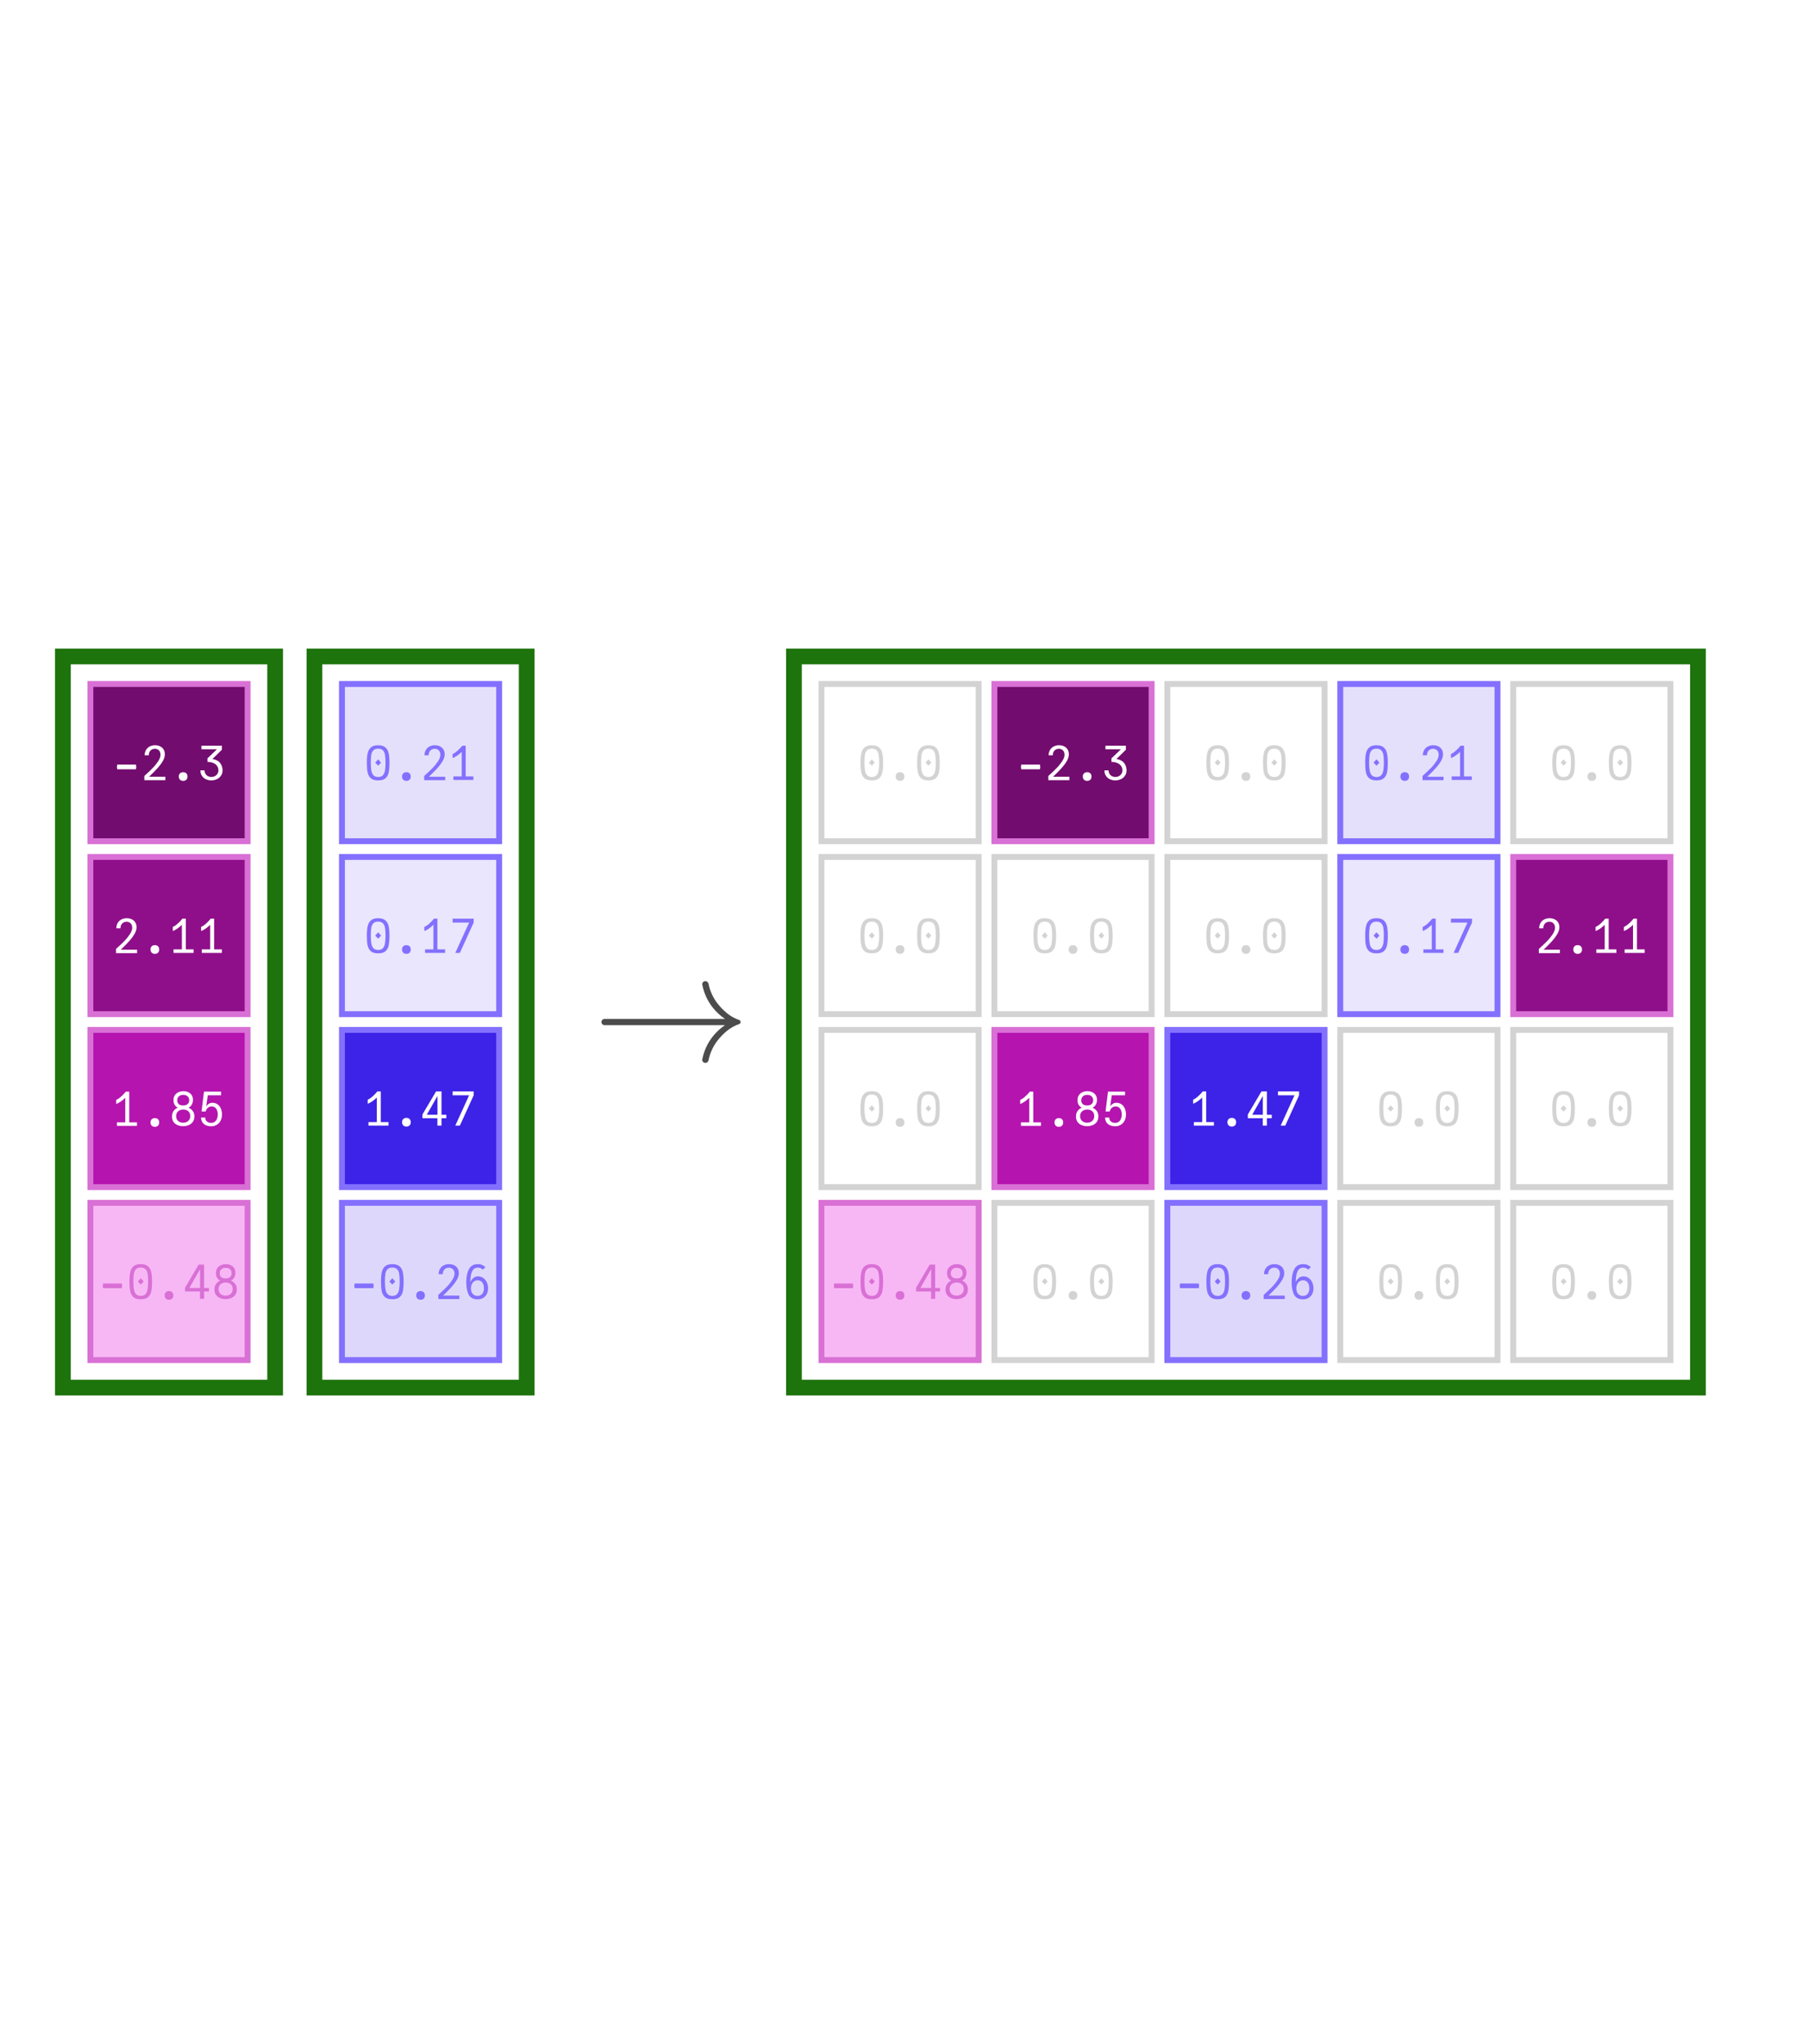 <?xml version="1.0" encoding="UTF-8"?>
<svg xmlns="http://www.w3.org/2000/svg" xmlns:xlink="http://www.w3.org/1999/xlink" width="230" height="260" viewBox="0 0 230 260">
<defs>
<g>
<g id="glyph-0-0">
<path d="M 0.602 -1.492 L 0.566 -1.648 L 0.602 -1.805 L 0.602 -1.949 L 3.008 -1.949 L 3.008 -1.805 L 3.039 -1.648 L 3.008 -1.492 L 3.008 -1.352 L 0.602 -1.352 Z M 0.602 -1.492 "/>
</g>
<g id="glyph-0-1">
<path d="M 0.598 -0.629 C 0.934 -0.93 1.234 -1.215 1.496 -1.484 C 1.762 -1.75 1.996 -2.039 2.207 -2.352 C 2.414 -2.664 2.52 -2.949 2.52 -3.203 C 2.52 -3.359 2.488 -3.492 2.43 -3.609 C 2.367 -3.723 2.281 -3.812 2.176 -3.871 C 2.066 -3.934 1.945 -3.965 1.805 -3.965 C 1.652 -3.965 1.52 -3.93 1.402 -3.863 C 1.285 -3.793 1.191 -3.695 1.125 -3.57 C 1.059 -3.445 1.027 -3.297 1.027 -3.133 L 0.496 -3.133 C 0.504 -3.402 0.566 -3.637 0.684 -3.828 C 0.801 -4.02 0.961 -4.164 1.16 -4.262 C 1.359 -4.359 1.578 -4.41 1.824 -4.41 C 2.051 -4.41 2.258 -4.367 2.445 -4.281 C 2.637 -4.195 2.785 -4.066 2.902 -3.891 C 3.016 -3.715 3.07 -3.5 3.07 -3.246 C 3.07 -2.977 2.98 -2.688 2.797 -2.379 C 2.613 -2.07 2.398 -1.781 2.16 -1.52 C 1.922 -1.254 1.625 -0.953 1.277 -0.613 L 1.066 -0.406 L 3.137 -0.406 L 3.137 0.031 L 0.461 0.031 L 0.461 -0.504 Z M 0.598 -0.629 "/>
</g>
<g id="glyph-0-2">
<path d="M 1.801 0.121 C 1.629 0.121 1.496 0.07 1.398 -0.027 C 1.297 -0.129 1.246 -0.262 1.246 -0.434 C 1.246 -0.605 1.297 -0.738 1.398 -0.836 C 1.496 -0.934 1.629 -0.984 1.801 -0.984 C 1.973 -0.984 2.105 -0.934 2.203 -0.836 C 2.301 -0.738 2.352 -0.605 2.352 -0.434 C 2.352 -0.262 2.305 -0.129 2.203 -0.027 C 2.105 0.07 1.973 0.121 1.801 0.121 Z M 1.801 0.121 "/>
</g>
<g id="glyph-0-3">
<path d="M 0.926 -1.211 C 0.926 -1.043 0.965 -0.895 1.047 -0.766 C 1.129 -0.637 1.234 -0.539 1.363 -0.473 C 1.496 -0.406 1.633 -0.371 1.781 -0.371 C 1.938 -0.371 2.086 -0.406 2.223 -0.477 C 2.359 -0.543 2.473 -0.641 2.555 -0.77 C 2.641 -0.898 2.684 -1.043 2.684 -1.211 C 2.684 -1.438 2.621 -1.633 2.504 -1.797 C 2.383 -1.957 2.219 -2.082 2.008 -2.164 C 1.797 -2.25 1.559 -2.293 1.289 -2.293 L 1.289 -2.742 L 2.496 -3.898 L 0.527 -3.898 L 0.527 -4.352 L 3.125 -4.352 L 3.125 -3.84 L 1.926 -2.664 C 2.375 -2.586 2.703 -2.414 2.906 -2.148 C 3.109 -1.887 3.211 -1.574 3.211 -1.211 C 3.211 -0.945 3.141 -0.715 3.004 -0.523 C 2.867 -0.332 2.691 -0.184 2.469 -0.086 C 2.25 0.012 2.02 0.059 1.777 0.059 C 1.539 0.059 1.316 0.012 1.105 -0.082 C 0.895 -0.176 0.723 -0.316 0.594 -0.512 C 0.461 -0.703 0.395 -0.938 0.395 -1.211 Z M 0.926 -1.211 "/>
</g>
<g id="glyph-0-4">
<path d="M 0.574 -0.445 L 1.637 -0.445 L 1.637 -3.57 C 1.477 -3.406 1.285 -3.25 1.059 -3.09 C 0.836 -2.934 0.645 -2.836 0.48 -2.789 L 0.48 -3.301 C 0.68 -3.383 0.898 -3.531 1.129 -3.742 C 1.363 -3.957 1.555 -4.156 1.703 -4.352 L 2.141 -4.352 L 2.141 -0.445 L 3.125 -0.445 L 3.125 0 L 0.574 0 Z M 0.574 -0.445 "/>
</g>
<g id="glyph-0-5">
<path d="M 1.797 0.043 C 1.547 0.043 1.316 0 1.098 -0.09 C 0.883 -0.176 0.711 -0.309 0.578 -0.492 C 0.445 -0.676 0.379 -0.902 0.379 -1.176 C 0.379 -1.453 0.445 -1.688 0.578 -1.883 C 0.711 -2.074 0.891 -2.215 1.109 -2.301 C 0.941 -2.395 0.809 -2.523 0.711 -2.684 C 0.617 -2.844 0.57 -3.035 0.57 -3.258 C 0.57 -3.516 0.629 -3.73 0.75 -3.906 C 0.867 -4.078 1.023 -4.203 1.215 -4.285 C 1.406 -4.367 1.609 -4.41 1.828 -4.41 C 2.043 -4.41 2.242 -4.371 2.43 -4.289 C 2.613 -4.211 2.762 -4.086 2.879 -3.922 C 2.992 -3.754 3.047 -3.551 3.047 -3.305 C 3.047 -3.074 2.996 -2.875 2.898 -2.699 C 2.797 -2.523 2.656 -2.391 2.484 -2.305 C 2.715 -2.207 2.898 -2.066 3.031 -1.879 C 3.164 -1.695 3.227 -1.465 3.227 -1.195 C 3.227 -0.922 3.16 -0.691 3.031 -0.504 C 2.898 -0.32 2.723 -0.184 2.508 -0.094 C 2.289 -0.004 2.055 0.043 1.797 0.043 Z M 1.797 -0.398 C 1.961 -0.398 2.113 -0.43 2.25 -0.496 C 2.387 -0.559 2.496 -0.656 2.578 -0.781 C 2.66 -0.91 2.699 -1.066 2.699 -1.246 C 2.699 -1.43 2.66 -1.582 2.578 -1.707 C 2.496 -1.832 2.391 -1.922 2.258 -1.984 C 2.121 -2.047 1.973 -2.074 1.812 -2.074 C 1.645 -2.074 1.492 -2.043 1.355 -1.977 C 1.219 -1.914 1.109 -1.816 1.027 -1.691 C 0.945 -1.562 0.906 -1.41 0.906 -1.234 C 0.906 -1.055 0.945 -0.902 1.027 -0.777 C 1.105 -0.652 1.215 -0.555 1.348 -0.492 C 1.484 -0.43 1.633 -0.398 1.797 -0.398 Z M 1.797 -2.594 C 2.039 -2.594 2.227 -2.648 2.363 -2.766 C 2.5 -2.879 2.566 -3.039 2.566 -3.25 C 2.566 -3.457 2.5 -3.625 2.367 -3.75 C 2.234 -3.875 2.051 -3.938 1.809 -3.938 C 1.57 -3.938 1.387 -3.875 1.25 -3.75 C 1.117 -3.625 1.051 -3.453 1.051 -3.238 C 1.051 -3.035 1.113 -2.875 1.242 -2.762 C 1.371 -2.648 1.559 -2.594 1.797 -2.594 Z M 1.797 -2.594 "/>
</g>
<g id="glyph-0-6">
<path d="M 1.77 0.055 C 1.531 0.055 1.316 0.016 1.121 -0.066 C 0.926 -0.145 0.773 -0.266 0.66 -0.434 C 0.543 -0.602 0.484 -0.809 0.484 -1.062 L 1.016 -1.062 C 1.016 -0.836 1.086 -0.664 1.227 -0.551 C 1.367 -0.438 1.547 -0.379 1.766 -0.379 C 1.945 -0.379 2.102 -0.426 2.227 -0.523 C 2.355 -0.621 2.449 -0.75 2.512 -0.914 C 2.574 -1.078 2.605 -1.262 2.605 -1.457 C 2.605 -1.641 2.574 -1.809 2.516 -1.965 C 2.457 -2.117 2.371 -2.238 2.254 -2.328 C 2.137 -2.422 1.992 -2.465 1.824 -2.465 C 1.641 -2.465 1.48 -2.41 1.344 -2.297 C 1.203 -2.18 1.113 -2.027 1.066 -1.828 L 0.539 -1.828 L 0.852 -4.352 L 3.02 -4.352 L 3.02 -3.887 L 1.332 -3.887 L 1.133 -2.488 C 1.242 -2.633 1.363 -2.742 1.488 -2.82 C 1.617 -2.895 1.762 -2.934 1.922 -2.934 C 2.172 -2.934 2.391 -2.867 2.574 -2.738 C 2.758 -2.605 2.898 -2.43 2.992 -2.203 C 3.09 -1.977 3.137 -1.723 3.137 -1.445 C 3.137 -1.152 3.082 -0.891 2.965 -0.664 C 2.852 -0.438 2.691 -0.262 2.484 -0.137 C 2.277 -0.008 2.039 0.055 1.77 0.055 Z M 1.77 0.055 "/>
</g>
<g id="glyph-0-7">
<path d="M 1.805 0.059 C 1.395 0.059 1.086 -0.027 0.879 -0.207 C 0.672 -0.387 0.535 -0.633 0.465 -0.945 C 0.398 -1.262 0.367 -1.68 0.367 -2.195 C 0.367 -2.688 0.402 -3.09 0.473 -3.402 C 0.543 -3.715 0.684 -3.961 0.891 -4.141 C 1.102 -4.32 1.406 -4.41 1.805 -4.41 C 2.207 -4.41 2.512 -4.32 2.719 -4.141 C 2.93 -3.961 3.07 -3.715 3.141 -3.402 C 3.211 -3.09 3.246 -2.688 3.246 -2.195 C 3.246 -1.68 3.211 -1.262 3.145 -0.945 C 3.078 -0.633 2.941 -0.387 2.734 -0.207 C 2.527 -0.027 2.215 0.059 1.805 0.059 Z M 1.434 -2.195 L 1.805 -2.621 L 2.18 -2.195 L 1.805 -1.812 Z M 1.805 -0.371 C 2.07 -0.371 2.27 -0.445 2.406 -0.594 C 2.543 -0.742 2.633 -0.949 2.676 -1.203 C 2.719 -1.461 2.742 -1.793 2.742 -2.195 C 2.742 -2.605 2.723 -2.93 2.68 -3.18 C 2.641 -3.426 2.551 -3.621 2.414 -3.762 C 2.277 -3.906 2.074 -3.977 1.805 -3.977 C 1.535 -3.977 1.332 -3.906 1.195 -3.762 C 1.059 -3.621 0.973 -3.426 0.93 -3.18 C 0.891 -2.934 0.871 -2.605 0.871 -2.195 C 0.871 -1.793 0.891 -1.461 0.938 -1.203 C 0.98 -0.945 1.07 -0.746 1.207 -0.594 C 1.344 -0.445 1.543 -0.371 1.805 -0.371 Z M 1.805 -0.371 "/>
</g>
<g id="glyph-0-8">
<path d="M 2.141 -0.938 L 0.238 -0.938 L 0.238 -1.414 L 1.973 -4.352 L 2.664 -4.352 L 2.664 -1.379 L 3.281 -1.379 L 3.281 -0.938 L 2.664 -0.938 L 2.664 0 L 2.141 0 Z M 2.148 -1.379 L 2.148 -3.77 L 0.793 -1.379 Z M 2.148 -1.379 "/>
</g>
<g id="glyph-0-9">
<path d="M 2.578 -3.859 L 0.477 -3.859 L 0.477 -4.352 L 3.16 -4.352 L 3.16 -3.863 L 1.402 0 L 0.82 0 Z M 2.578 -3.859 "/>
</g>
<g id="glyph-0-10">
<path d="M 1.859 0.07 C 1.32 0.07 0.945 -0.121 0.73 -0.512 C 0.52 -0.902 0.414 -1.438 0.414 -2.113 C 0.414 -2.789 0.527 -3.34 0.754 -3.77 C 0.98 -4.195 1.355 -4.41 1.879 -4.41 C 2.094 -4.41 2.281 -4.375 2.438 -4.305 C 2.598 -4.234 2.734 -4.141 2.855 -4.027 L 2.508 -3.707 C 2.363 -3.879 2.148 -3.965 1.867 -3.965 C 1.609 -3.965 1.41 -3.867 1.273 -3.672 C 1.137 -3.477 1.051 -3.246 1.004 -2.98 C 0.961 -2.715 0.938 -2.426 0.93 -2.113 C 1.039 -2.352 1.176 -2.535 1.34 -2.664 C 1.504 -2.793 1.695 -2.855 1.914 -2.855 C 2.16 -2.855 2.383 -2.785 2.578 -2.648 C 2.773 -2.508 2.926 -2.324 3.031 -2.09 C 3.137 -1.855 3.191 -1.605 3.191 -1.34 C 3.191 -1.066 3.137 -0.82 3.027 -0.605 C 2.914 -0.391 2.758 -0.227 2.555 -0.105 C 2.355 0.012 2.121 0.07 1.859 0.07 Z M 1.848 -0.371 C 2.113 -0.371 2.312 -0.457 2.453 -0.633 C 2.594 -0.805 2.664 -1.035 2.664 -1.324 C 2.664 -1.512 2.637 -1.688 2.578 -1.844 C 2.52 -2 2.43 -2.121 2.312 -2.215 C 2.191 -2.305 2.047 -2.352 1.871 -2.352 C 1.695 -2.352 1.543 -2.305 1.41 -2.211 C 1.281 -2.117 1.18 -1.992 1.113 -1.836 C 1.043 -1.68 1.008 -1.504 1.008 -1.312 C 1.008 -1.133 1.043 -0.969 1.109 -0.828 C 1.176 -0.684 1.273 -0.57 1.398 -0.492 C 1.527 -0.41 1.676 -0.371 1.848 -0.371 Z M 1.848 -0.371 "/>
</g>
<g id="glyph-1-0">
<path d="M 18.859 -5 C 18.859 -5.121 18.781 -5.219 18.68 -5.262 C 17.539 -5.641 16.66 -6.441 15.941 -7.34 C 15.379 -8.059 14.961 -8.941 14.781 -9.879 C 14.738 -10.059 14.578 -10.199 14.379 -10.199 C 14.16 -10.199 13.98 -10.02 13.98 -9.801 C 13.98 -9.781 14 -9.738 14 -9.719 C 14.199 -8.66 14.66 -7.68 15.32 -6.84 C 15.762 -6.281 16.281 -5.801 16.879 -5.398 L 1.559 -5.398 C 1.34 -5.398 1.16 -5.219 1.16 -5 C 1.16 -4.781 1.34 -4.602 1.559 -4.602 L 16.879 -4.602 C 16.281 -4.199 15.762 -3.719 15.32 -3.16 C 14.66 -2.32 14.199 -1.34 14 -0.281 C 14 -0.262 13.98 -0.219 13.98 -0.199 C 13.98 0.02 14.16 0.199 14.379 0.199 C 14.578 0.199 14.738 0.059 14.781 -0.121 C 14.961 -1.059 15.379 -1.941 15.941 -2.66 C 16.66 -3.559 17.539 -4.359 18.68 -4.738 C 18.781 -4.781 18.859 -4.879 18.859 -5 Z M 18.859 -5 "/>
</g>
</g>
</defs>
<rect x="-23" y="-26" width="276" height="312" fill="rgb(100%, 100%, 100%)" fill-opacity="1"/>
<path fill-rule="nonzero" fill="rgb(45%, 5%, 43.491%)" fill-opacity="1" stroke-width="0.75" stroke-linecap="butt" stroke-linejoin="miter" stroke="rgb(85.156%, 43.75%, 83.594%)" stroke-opacity="1" stroke-miterlimit="10" d="M 11.5 107 L 11.5 87 L 31.5 87 L 31.5 107 Z M 11.5 107 "/>
<g fill="rgb(100%, 100%, 100%)" fill-opacity="1">
<use xlink:href="#glyph-0-0" x="14.3" y="99.205"/>
<use xlink:href="#glyph-0-1" x="17.9" y="99.205"/>
<use xlink:href="#glyph-0-2" x="21.5" y="99.205"/>
<use xlink:href="#glyph-0-3" x="25.1" y="99.205"/>
</g>
<path fill-rule="nonzero" fill="rgb(55.882%, 6.209%, 54.008%)" fill-opacity="1" stroke-width="0.75" stroke-linecap="butt" stroke-linejoin="miter" stroke="rgb(85.156%, 43.75%, 83.594%)" stroke-opacity="1" stroke-miterlimit="10" d="M 11.5 129 L 11.5 109 L 31.5 109 L 31.5 129 Z M 11.5 129 "/>
<g fill="rgb(100%, 100%, 100%)" fill-opacity="1">
<use xlink:href="#glyph-0-1" x="14.3" y="121.205"/>
<use xlink:href="#glyph-0-2" x="17.9" y="121.205"/>
<use xlink:href="#glyph-0-4" x="21.5" y="121.205"/>
<use xlink:href="#glyph-0-4" x="25.1" y="121.205"/>
</g>
<path fill-rule="nonzero" fill="rgb(71.059%, 7.895%, 68.675%)" fill-opacity="1" stroke-width="0.75" stroke-linecap="butt" stroke-linejoin="miter" stroke="rgb(85.156%, 43.75%, 83.594%)" stroke-opacity="1" stroke-miterlimit="10" d="M 11.5 151 L 11.5 131 L 31.5 131 L 31.5 151 Z M 11.5 151 "/>
<g fill="rgb(100%, 100%, 100%)" fill-opacity="1">
<use xlink:href="#glyph-0-4" x="14.3" y="143.205"/>
<use xlink:href="#glyph-0-2" x="17.9" y="143.205"/>
<use xlink:href="#glyph-0-5" x="21.5" y="143.205"/>
<use xlink:href="#glyph-0-6" x="25.1" y="143.205"/>
</g>
<path fill-rule="nonzero" fill="rgb(96.869%, 71.824%, 95.924%)" fill-opacity="1" stroke-width="0.75" stroke-linecap="butt" stroke-linejoin="miter" stroke="rgb(85.156%, 43.75%, 83.594%)" stroke-opacity="1" stroke-miterlimit="10" d="M 11.5 173 L 11.5 153 L 31.5 153 L 31.5 173 Z M 11.5 173 "/>
<g fill="rgb(85.156%, 43.75%, 83.594%)" fill-opacity="1">
<use xlink:href="#glyph-0-0" x="12.5" y="165.205"/>
<use xlink:href="#glyph-0-7" x="16.1" y="165.205"/>
<use xlink:href="#glyph-0-2" x="19.7" y="165.205"/>
<use xlink:href="#glyph-0-8" x="23.3" y="165.205"/>
<use xlink:href="#glyph-0-5" x="26.9" y="165.205"/>
</g>
<path fill="none" stroke-width="2" stroke-linecap="butt" stroke-linejoin="miter" stroke="rgb(11.353%, 45%, 5%)" stroke-opacity="1" stroke-miterlimit="10" d="M 8 176.5 L 8 83.5 L 35 83.5 L 35 176.5 Z M 8 176.5 "/>
<path fill-rule="nonzero" fill="rgb(89.337%, 87.824%, 98.647%)" fill-opacity="1" stroke-width="0.75" stroke-linecap="butt" stroke-linejoin="miter" stroke="rgb(51.562%, 43.75%, 99.609%)" stroke-opacity="1" stroke-miterlimit="10" d="M 43.5 107 L 43.5 87 L 63.5 87 L 63.5 107 Z M 43.5 107 "/>
<g fill="rgb(51.562%, 43.75%, 99.609%)" fill-opacity="1">
<use xlink:href="#glyph-0-7" x="46.3" y="99.205"/>
<use xlink:href="#glyph-0-2" x="49.9" y="99.205"/>
<use xlink:href="#glyph-0-1" x="53.5" y="99.205"/>
<use xlink:href="#glyph-0-4" x="57.1" y="99.205"/>
</g>
<path fill-rule="nonzero" fill="rgb(91.243%, 90%, 98.889%)" fill-opacity="1" stroke-width="0.75" stroke-linecap="butt" stroke-linejoin="miter" stroke="rgb(51.562%, 43.75%, 99.609%)" stroke-opacity="1" stroke-miterlimit="10" d="M 43.5 129 L 43.5 109 L 63.5 109 L 63.5 129 Z M 43.5 129 "/>
<g fill="rgb(51.562%, 43.75%, 99.609%)" fill-opacity="1">
<use xlink:href="#glyph-0-7" x="46.3" y="121.205"/>
<use xlink:href="#glyph-0-2" x="49.9" y="121.205"/>
<use xlink:href="#glyph-0-4" x="53.5" y="121.205"/>
<use xlink:href="#glyph-0-9" x="57.1" y="121.205"/>
</g>
<path fill-rule="nonzero" fill="rgb(24.176%, 13.412%, 90.379%)" fill-opacity="1" stroke-width="0.75" stroke-linecap="butt" stroke-linejoin="miter" stroke="rgb(51.562%, 43.75%, 99.609%)" stroke-opacity="1" stroke-miterlimit="10" d="M 43.5 151 L 43.5 131 L 63.5 131 L 63.5 151 Z M 43.5 151 "/>
<g fill="rgb(100%, 100%, 100%)" fill-opacity="1">
<use xlink:href="#glyph-0-4" x="46.3" y="143.175"/>
<use xlink:href="#glyph-0-2" x="49.9" y="143.175"/>
<use xlink:href="#glyph-0-8" x="53.5" y="143.175"/>
<use xlink:href="#glyph-0-9" x="57.1" y="143.175"/>
</g>
<path fill-rule="nonzero" fill="rgb(86.401%, 84.471%, 98.275%)" fill-opacity="1" stroke-width="0.75" stroke-linecap="butt" stroke-linejoin="miter" stroke="rgb(51.562%, 43.75%, 99.609%)" stroke-opacity="1" stroke-miterlimit="10" d="M 43.5 173 L 43.5 153 L 63.5 153 L 63.5 173 Z M 43.5 173 "/>
<g fill="rgb(51.562%, 43.75%, 99.609%)" fill-opacity="1">
<use xlink:href="#glyph-0-0" x="44.5" y="165.205"/>
<use xlink:href="#glyph-0-7" x="48.1" y="165.205"/>
<use xlink:href="#glyph-0-2" x="51.7" y="165.205"/>
<use xlink:href="#glyph-0-1" x="55.3" y="165.205"/>
<use xlink:href="#glyph-0-10" x="58.9" y="165.205"/>
</g>
<path fill="none" stroke-width="2" stroke-linecap="butt" stroke-linejoin="miter" stroke="rgb(11.353%, 45%, 5%)" stroke-opacity="1" stroke-miterlimit="10" d="M 40 176.5 L 40 83.5 L 67 83.5 L 67 176.5 Z M 40 176.5 "/>
<g fill="rgb(30%, 30%, 30%)" fill-opacity="1">
<use xlink:href="#glyph-1-0" x="75.35" y="135"/>
</g>
<path fill-rule="nonzero" fill="rgb(100%, 100%, 100%)" fill-opacity="1" stroke-width="0.75" stroke-linecap="butt" stroke-linejoin="miter" stroke="rgb(82.745%, 82.745%, 82.745%)" stroke-opacity="1" stroke-miterlimit="10" d="M 104.5 107 L 104.5 87 L 124.5 87 L 124.5 107 Z M 104.5 107 "/>
<g fill="rgb(82.745%, 82.745%, 82.745%)" fill-opacity="1">
<use xlink:href="#glyph-0-7" x="109.1" y="99.205"/>
<use xlink:href="#glyph-0-2" x="112.7" y="99.205"/>
<use xlink:href="#glyph-0-7" x="116.3" y="99.205"/>
</g>
<path fill-rule="nonzero" fill="rgb(45%, 5%, 43.491%)" fill-opacity="1" stroke-width="0.75" stroke-linecap="butt" stroke-linejoin="miter" stroke="rgb(85.156%, 43.75%, 83.594%)" stroke-opacity="1" stroke-miterlimit="10" d="M 126.5 107 L 126.5 87 L 146.5 87 L 146.5 107 Z M 126.5 107 "/>
<g fill="rgb(100%, 100%, 100%)" fill-opacity="1">
<use xlink:href="#glyph-0-0" x="129.3" y="99.205"/>
<use xlink:href="#glyph-0-1" x="132.9" y="99.205"/>
<use xlink:href="#glyph-0-2" x="136.5" y="99.205"/>
<use xlink:href="#glyph-0-3" x="140.1" y="99.205"/>
</g>
<path fill-rule="nonzero" fill="rgb(100%, 100%, 100%)" fill-opacity="1" stroke-width="0.75" stroke-linecap="butt" stroke-linejoin="miter" stroke="rgb(82.745%, 82.745%, 82.745%)" stroke-opacity="1" stroke-miterlimit="10" d="M 148.5 107 L 148.5 87 L 168.5 87 L 168.5 107 Z M 148.5 107 "/>
<g fill="rgb(82.745%, 82.745%, 82.745%)" fill-opacity="1">
<use xlink:href="#glyph-0-7" x="153.1" y="99.205"/>
<use xlink:href="#glyph-0-2" x="156.7" y="99.205"/>
<use xlink:href="#glyph-0-7" x="160.3" y="99.205"/>
</g>
<path fill-rule="nonzero" fill="rgb(89.337%, 87.824%, 98.647%)" fill-opacity="1" stroke-width="0.75" stroke-linecap="butt" stroke-linejoin="miter" stroke="rgb(51.562%, 43.75%, 99.609%)" stroke-opacity="1" stroke-miterlimit="10" d="M 170.5 107 L 170.5 87 L 190.5 87 L 190.5 107 Z M 170.5 107 "/>
<g fill="rgb(51.562%, 43.75%, 99.609%)" fill-opacity="1">
<use xlink:href="#glyph-0-7" x="173.3" y="99.205"/>
<use xlink:href="#glyph-0-2" x="176.9" y="99.205"/>
<use xlink:href="#glyph-0-1" x="180.5" y="99.205"/>
<use xlink:href="#glyph-0-4" x="184.1" y="99.205"/>
</g>
<path fill-rule="nonzero" fill="rgb(100%, 100%, 100%)" fill-opacity="1" stroke-width="0.75" stroke-linecap="butt" stroke-linejoin="miter" stroke="rgb(82.745%, 82.745%, 82.745%)" stroke-opacity="1" stroke-miterlimit="10" d="M 192.5 107 L 192.5 87 L 212.5 87 L 212.5 107 Z M 192.5 107 "/>
<g fill="rgb(82.745%, 82.745%, 82.745%)" fill-opacity="1">
<use xlink:href="#glyph-0-7" x="197.1" y="99.205"/>
<use xlink:href="#glyph-0-2" x="200.7" y="99.205"/>
<use xlink:href="#glyph-0-7" x="204.3" y="99.205"/>
</g>
<path fill-rule="nonzero" fill="rgb(100%, 100%, 100%)" fill-opacity="1" stroke-width="0.75" stroke-linecap="butt" stroke-linejoin="miter" stroke="rgb(82.745%, 82.745%, 82.745%)" stroke-opacity="1" stroke-miterlimit="10" d="M 104.5 129 L 104.5 109 L 124.5 109 L 124.5 129 Z M 104.5 129 "/>
<g fill="rgb(82.745%, 82.745%, 82.745%)" fill-opacity="1">
<use xlink:href="#glyph-0-7" x="109.1" y="121.205"/>
<use xlink:href="#glyph-0-2" x="112.7" y="121.205"/>
<use xlink:href="#glyph-0-7" x="116.3" y="121.205"/>
</g>
<path fill-rule="nonzero" fill="rgb(100%, 100%, 100%)" fill-opacity="1" stroke-width="0.75" stroke-linecap="butt" stroke-linejoin="miter" stroke="rgb(82.745%, 82.745%, 82.745%)" stroke-opacity="1" stroke-miterlimit="10" d="M 126.5 129 L 126.5 109 L 146.5 109 L 146.5 129 Z M 126.5 129 "/>
<g fill="rgb(82.745%, 82.745%, 82.745%)" fill-opacity="1">
<use xlink:href="#glyph-0-7" x="131.1" y="121.205"/>
<use xlink:href="#glyph-0-2" x="134.7" y="121.205"/>
<use xlink:href="#glyph-0-7" x="138.3" y="121.205"/>
</g>
<path fill-rule="nonzero" fill="rgb(100%, 100%, 100%)" fill-opacity="1" stroke-width="0.75" stroke-linecap="butt" stroke-linejoin="miter" stroke="rgb(82.745%, 82.745%, 82.745%)" stroke-opacity="1" stroke-miterlimit="10" d="M 148.5 129 L 148.5 109 L 168.5 109 L 168.5 129 Z M 148.5 129 "/>
<g fill="rgb(82.745%, 82.745%, 82.745%)" fill-opacity="1">
<use xlink:href="#glyph-0-7" x="153.1" y="121.205"/>
<use xlink:href="#glyph-0-2" x="156.7" y="121.205"/>
<use xlink:href="#glyph-0-7" x="160.3" y="121.205"/>
</g>
<path fill-rule="nonzero" fill="rgb(91.243%, 90%, 98.889%)" fill-opacity="1" stroke-width="0.75" stroke-linecap="butt" stroke-linejoin="miter" stroke="rgb(51.562%, 43.75%, 99.609%)" stroke-opacity="1" stroke-miterlimit="10" d="M 170.5 129 L 170.5 109 L 190.5 109 L 190.5 129 Z M 170.5 129 "/>
<g fill="rgb(51.562%, 43.75%, 99.609%)" fill-opacity="1">
<use xlink:href="#glyph-0-7" x="173.3" y="121.205"/>
<use xlink:href="#glyph-0-2" x="176.9" y="121.205"/>
<use xlink:href="#glyph-0-4" x="180.5" y="121.205"/>
<use xlink:href="#glyph-0-9" x="184.1" y="121.205"/>
</g>
<path fill-rule="nonzero" fill="rgb(55.882%, 6.209%, 54.008%)" fill-opacity="1" stroke-width="0.75" stroke-linecap="butt" stroke-linejoin="miter" stroke="rgb(85.156%, 43.75%, 83.594%)" stroke-opacity="1" stroke-miterlimit="10" d="M 192.5 129 L 192.5 109 L 212.5 109 L 212.5 129 Z M 192.5 129 "/>
<g fill="rgb(100%, 100%, 100%)" fill-opacity="1">
<use xlink:href="#glyph-0-1" x="195.3" y="121.205"/>
<use xlink:href="#glyph-0-2" x="198.9" y="121.205"/>
<use xlink:href="#glyph-0-4" x="202.5" y="121.205"/>
<use xlink:href="#glyph-0-4" x="206.1" y="121.205"/>
</g>
<path fill-rule="nonzero" fill="rgb(100%, 100%, 100%)" fill-opacity="1" stroke-width="0.75" stroke-linecap="butt" stroke-linejoin="miter" stroke="rgb(82.745%, 82.745%, 82.745%)" stroke-opacity="1" stroke-miterlimit="10" d="M 104.5 151 L 104.5 131 L 124.5 131 L 124.5 151 Z M 104.5 151 "/>
<g fill="rgb(82.745%, 82.745%, 82.745%)" fill-opacity="1">
<use xlink:href="#glyph-0-7" x="109.1" y="143.205"/>
<use xlink:href="#glyph-0-2" x="112.7" y="143.205"/>
<use xlink:href="#glyph-0-7" x="116.3" y="143.205"/>
</g>
<path fill-rule="nonzero" fill="rgb(71.059%, 7.895%, 68.675%)" fill-opacity="1" stroke-width="0.75" stroke-linecap="butt" stroke-linejoin="miter" stroke="rgb(85.156%, 43.75%, 83.594%)" stroke-opacity="1" stroke-miterlimit="10" d="M 126.5 151 L 126.5 131 L 146.5 131 L 146.5 151 Z M 126.5 151 "/>
<g fill="rgb(100%, 100%, 100%)" fill-opacity="1">
<use xlink:href="#glyph-0-4" x="129.3" y="143.205"/>
<use xlink:href="#glyph-0-2" x="132.9" y="143.205"/>
<use xlink:href="#glyph-0-5" x="136.5" y="143.205"/>
<use xlink:href="#glyph-0-6" x="140.1" y="143.205"/>
</g>
<path fill-rule="nonzero" fill="rgb(24.176%, 13.412%, 90.379%)" fill-opacity="1" stroke-width="0.75" stroke-linecap="butt" stroke-linejoin="miter" stroke="rgb(51.562%, 43.75%, 99.609%)" stroke-opacity="1" stroke-miterlimit="10" d="M 148.5 151 L 148.5 131 L 168.5 131 L 168.5 151 Z M 148.5 151 "/>
<g fill="rgb(100%, 100%, 100%)" fill-opacity="1">
<use xlink:href="#glyph-0-4" x="151.3" y="143.175"/>
<use xlink:href="#glyph-0-2" x="154.9" y="143.175"/>
<use xlink:href="#glyph-0-8" x="158.5" y="143.175"/>
<use xlink:href="#glyph-0-9" x="162.1" y="143.175"/>
</g>
<path fill-rule="nonzero" fill="rgb(100%, 100%, 100%)" fill-opacity="1" stroke-width="0.75" stroke-linecap="butt" stroke-linejoin="miter" stroke="rgb(82.745%, 82.745%, 82.745%)" stroke-opacity="1" stroke-miterlimit="10" d="M 170.5 151 L 170.5 131 L 190.5 131 L 190.5 151 Z M 170.5 151 "/>
<g fill="rgb(82.745%, 82.745%, 82.745%)" fill-opacity="1">
<use xlink:href="#glyph-0-7" x="175.1" y="143.205"/>
<use xlink:href="#glyph-0-2" x="178.7" y="143.205"/>
<use xlink:href="#glyph-0-7" x="182.3" y="143.205"/>
</g>
<path fill-rule="nonzero" fill="rgb(100%, 100%, 100%)" fill-opacity="1" stroke-width="0.75" stroke-linecap="butt" stroke-linejoin="miter" stroke="rgb(82.745%, 82.745%, 82.745%)" stroke-opacity="1" stroke-miterlimit="10" d="M 192.5 151 L 192.5 131 L 212.5 131 L 212.5 151 Z M 192.5 151 "/>
<g fill="rgb(82.745%, 82.745%, 82.745%)" fill-opacity="1">
<use xlink:href="#glyph-0-7" x="197.1" y="143.205"/>
<use xlink:href="#glyph-0-2" x="200.7" y="143.205"/>
<use xlink:href="#glyph-0-7" x="204.3" y="143.205"/>
</g>
<path fill-rule="nonzero" fill="rgb(96.869%, 71.824%, 95.924%)" fill-opacity="1" stroke-width="0.75" stroke-linecap="butt" stroke-linejoin="miter" stroke="rgb(85.156%, 43.75%, 83.594%)" stroke-opacity="1" stroke-miterlimit="10" d="M 104.5 173 L 104.5 153 L 124.5 153 L 124.5 173 Z M 104.5 173 "/>
<g fill="rgb(85.156%, 43.75%, 83.594%)" fill-opacity="1">
<use xlink:href="#glyph-0-0" x="105.5" y="165.205"/>
<use xlink:href="#glyph-0-7" x="109.1" y="165.205"/>
<use xlink:href="#glyph-0-2" x="112.7" y="165.205"/>
<use xlink:href="#glyph-0-8" x="116.3" y="165.205"/>
<use xlink:href="#glyph-0-5" x="119.9" y="165.205"/>
</g>
<path fill-rule="nonzero" fill="rgb(100%, 100%, 100%)" fill-opacity="1" stroke-width="0.75" stroke-linecap="butt" stroke-linejoin="miter" stroke="rgb(82.745%, 82.745%, 82.745%)" stroke-opacity="1" stroke-miterlimit="10" d="M 126.5 173 L 126.5 153 L 146.5 153 L 146.5 173 Z M 126.5 173 "/>
<g fill="rgb(82.745%, 82.745%, 82.745%)" fill-opacity="1">
<use xlink:href="#glyph-0-7" x="131.1" y="165.205"/>
<use xlink:href="#glyph-0-2" x="134.7" y="165.205"/>
<use xlink:href="#glyph-0-7" x="138.3" y="165.205"/>
</g>
<path fill-rule="nonzero" fill="rgb(86.401%, 84.471%, 98.275%)" fill-opacity="1" stroke-width="0.75" stroke-linecap="butt" stroke-linejoin="miter" stroke="rgb(51.562%, 43.75%, 99.609%)" stroke-opacity="1" stroke-miterlimit="10" d="M 148.5 173 L 148.5 153 L 168.5 153 L 168.5 173 Z M 148.5 173 "/>
<g fill="rgb(51.562%, 43.75%, 99.609%)" fill-opacity="1">
<use xlink:href="#glyph-0-0" x="149.5" y="165.205"/>
<use xlink:href="#glyph-0-7" x="153.1" y="165.205"/>
<use xlink:href="#glyph-0-2" x="156.7" y="165.205"/>
<use xlink:href="#glyph-0-1" x="160.3" y="165.205"/>
<use xlink:href="#glyph-0-10" x="163.9" y="165.205"/>
</g>
<path fill-rule="nonzero" fill="rgb(100%, 100%, 100%)" fill-opacity="1" stroke-width="0.75" stroke-linecap="butt" stroke-linejoin="miter" stroke="rgb(82.745%, 82.745%, 82.745%)" stroke-opacity="1" stroke-miterlimit="10" d="M 170.5 173 L 170.5 153 L 190.5 153 L 190.5 173 Z M 170.5 173 "/>
<g fill="rgb(82.745%, 82.745%, 82.745%)" fill-opacity="1">
<use xlink:href="#glyph-0-7" x="175.1" y="165.205"/>
<use xlink:href="#glyph-0-2" x="178.7" y="165.205"/>
<use xlink:href="#glyph-0-7" x="182.3" y="165.205"/>
</g>
<path fill-rule="nonzero" fill="rgb(100%, 100%, 100%)" fill-opacity="1" stroke-width="0.75" stroke-linecap="butt" stroke-linejoin="miter" stroke="rgb(82.745%, 82.745%, 82.745%)" stroke-opacity="1" stroke-miterlimit="10" d="M 192.5 173 L 192.5 153 L 212.5 153 L 212.5 173 Z M 192.5 173 "/>
<g fill="rgb(82.745%, 82.745%, 82.745%)" fill-opacity="1">
<use xlink:href="#glyph-0-7" x="197.1" y="165.205"/>
<use xlink:href="#glyph-0-2" x="200.7" y="165.205"/>
<use xlink:href="#glyph-0-7" x="204.3" y="165.205"/>
</g>
<path fill="none" stroke-width="2" stroke-linecap="butt" stroke-linejoin="miter" stroke="rgb(11.353%, 45%, 5%)" stroke-opacity="1" stroke-miterlimit="10" d="M 101 176.5 L 101 83.5 L 216 83.5 L 216 176.5 Z M 101 176.5 "/>
</svg>
